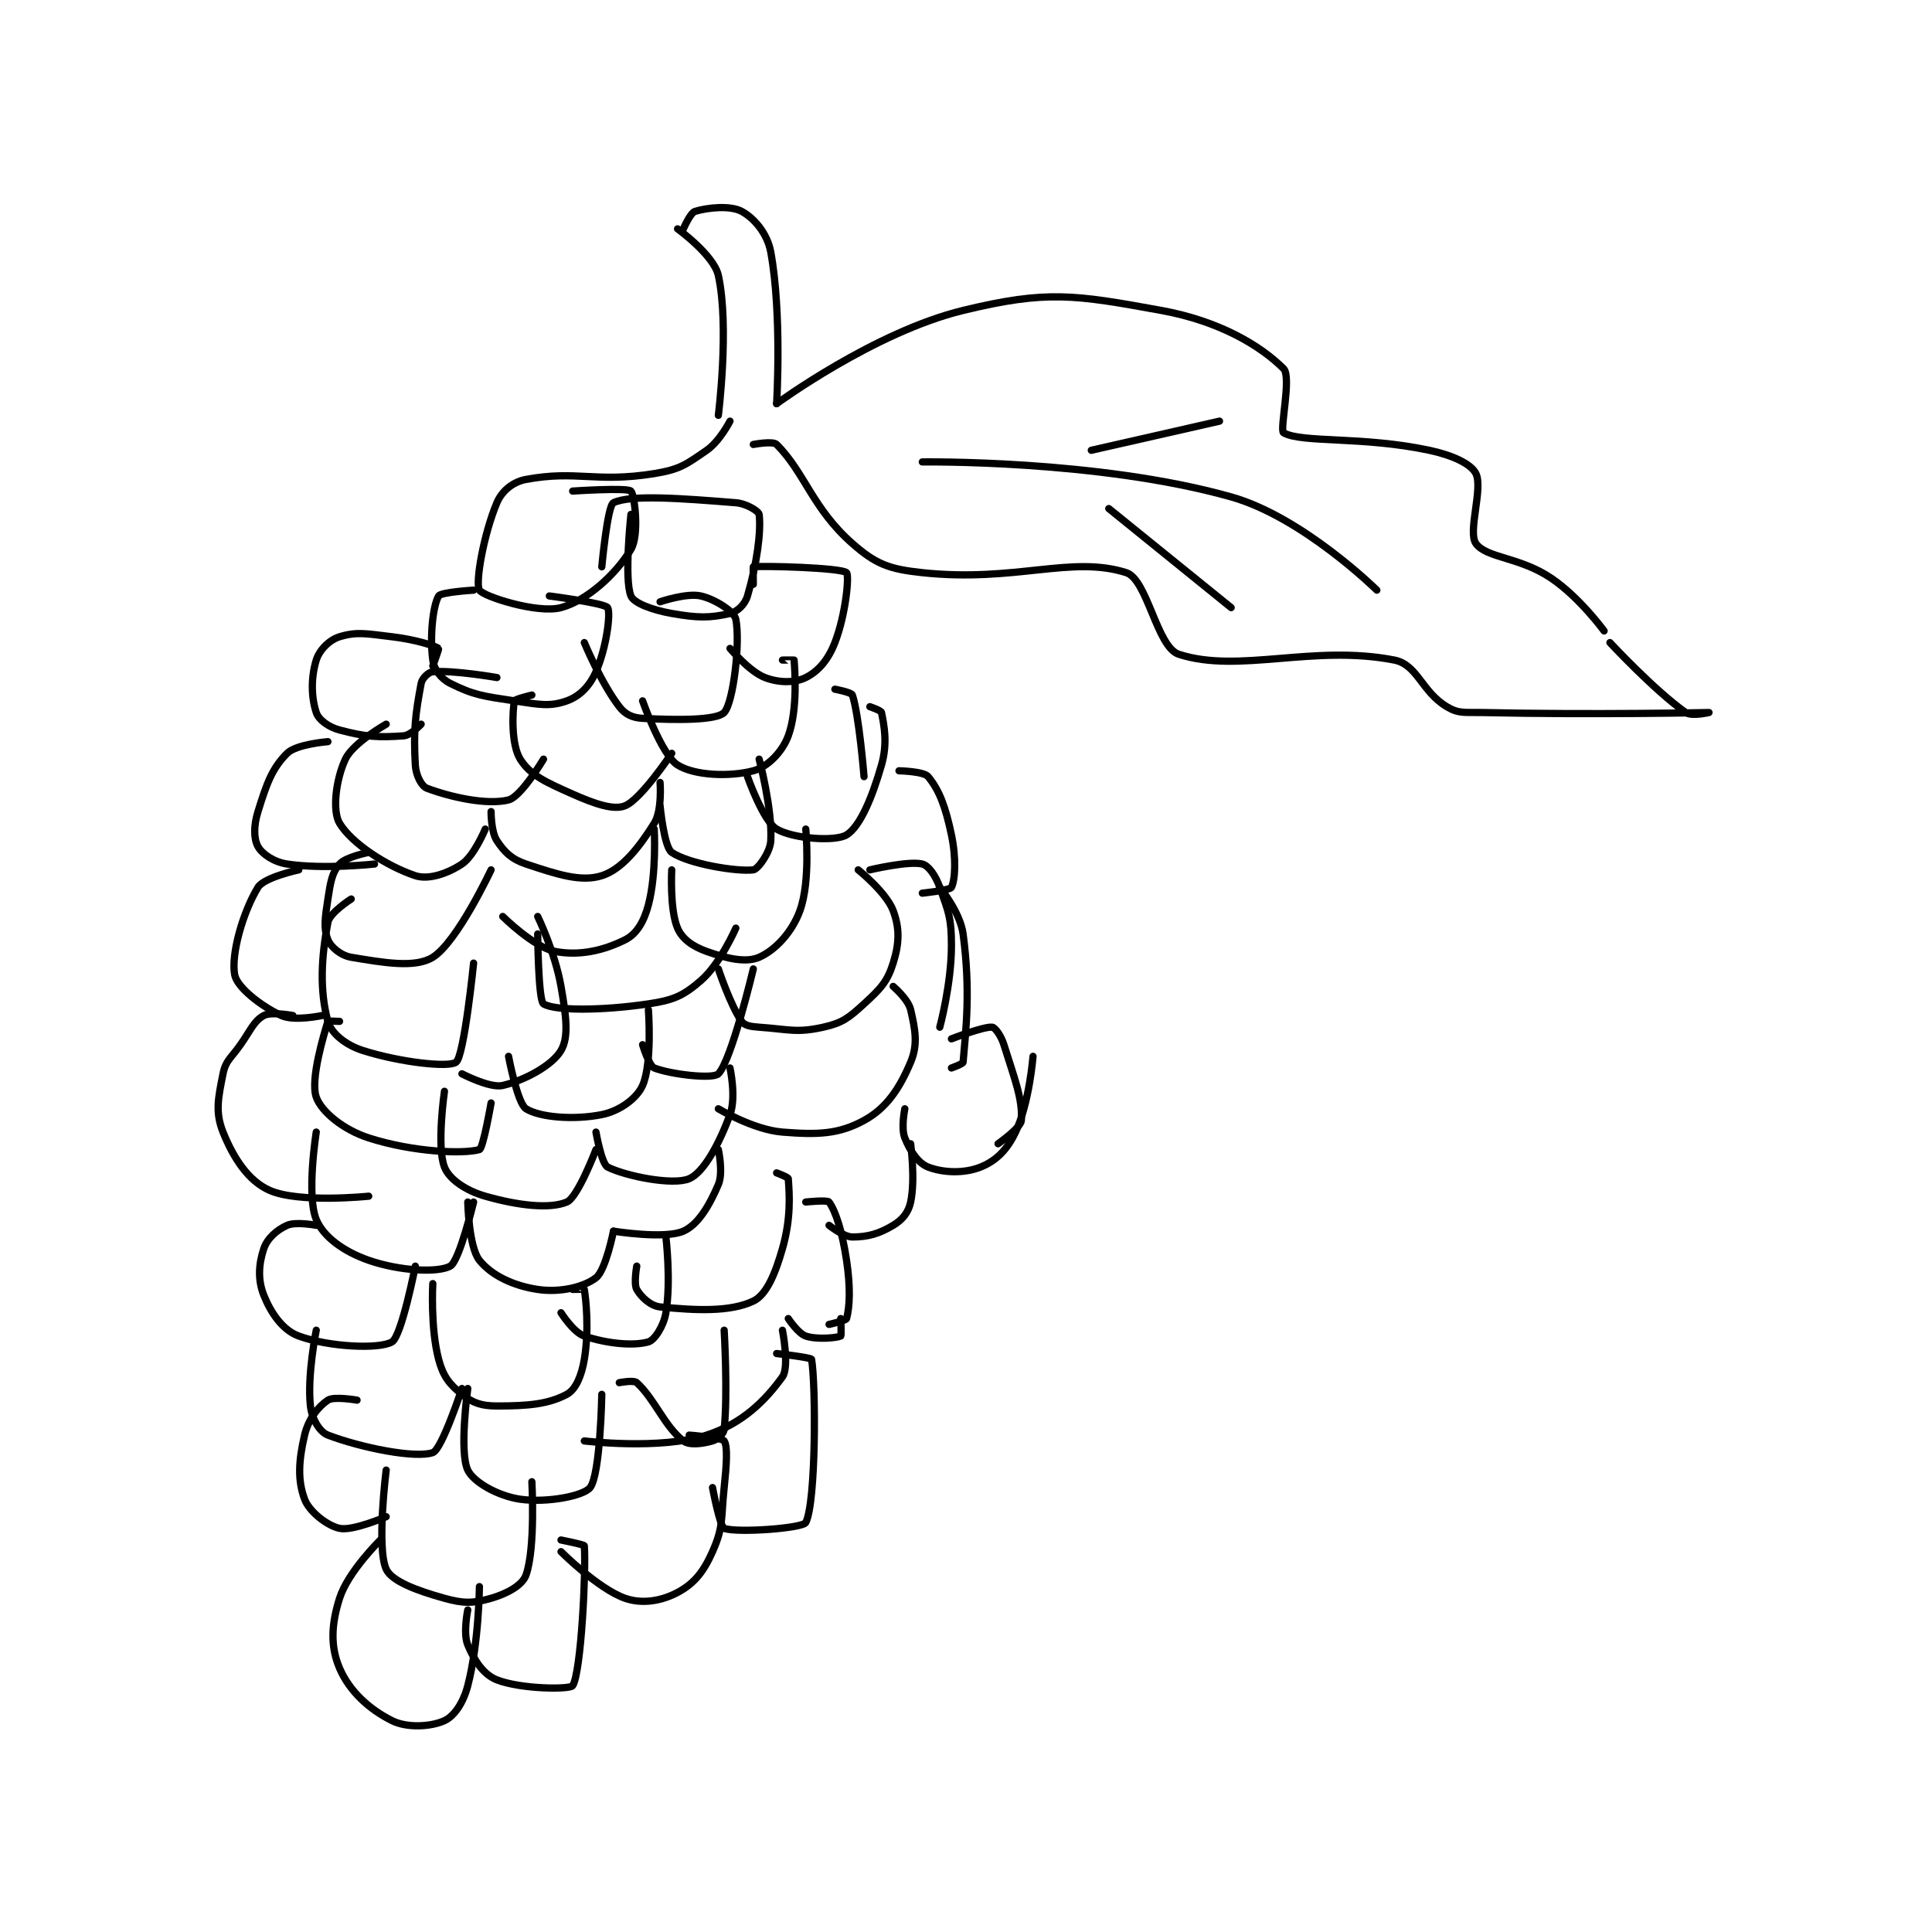 <?xml version="1.0" encoding="utf-8"?>
<!DOCTYPE svg PUBLIC "-//W3C//DTD SVG 1.1//EN" "http://www.w3.org/Graphics/SVG/1.1/DTD/svg11.dtd">
<svg viewBox="0 0 800 800" preserveAspectRatio="xMinYMin meet" xmlns="http://www.w3.org/2000/svg" version="1.1">
<g fill="none" stroke="black" stroke-linecap="round" stroke-linejoin="round" stroke-width="1.243">
<g transform="translate(92.346,87.52) scale(2.413) translate(-205,-27)">
<path id="0" d="M283 30 C283 30 289.236 34.508 290 38 C291.924 46.794 290 62 290 62 "/>
<path id="1" d="M284 30 C284 30 285.196 27.241 286 27 C288.217 26.335 292.062 25.956 294 27 C296.125 28.144 298.414 30.776 299 34 C300.94 44.673 300 60 300 60 "/>
<path id="2" d="M300 60 C300 60 316.798 47.685 332 44 C346.406 40.508 351.104 41.292 366 44 C375.997 45.818 383.038 50.038 387 54 C388.406 55.406 386.266 64.589 387 65 C390.18 66.781 400.443 65.549 412 68 C415.989 68.846 419.162 70.325 420 72 C421.257 74.513 418.566 82.015 420 84 C421.839 86.546 427.521 86.264 433 90 C437.853 93.309 442 99 442 99 "/>
<path id="3" d="M296 67 C296 67 299.354 66.354 300 67 C304.845 71.845 306.14 77.963 313 84 C317.024 87.541 319.272 88.391 325 89 C340.999 90.702 350.569 85.999 360 89 C363.625 90.154 365.254 101.779 369 103 C379.307 106.361 392.048 101.27 406 104 C409.963 104.775 410.676 109.405 415 112 C417.068 113.241 418.031 112.934 421 113 C440.226 113.427 460 113 460 113 C460 113 457.004 113.709 456 113 C450.609 109.195 443 101 443 101 "/>
<path id="4" d="M325 70 C325 70 355.197 69.569 378 76 C390.305 79.471 403 92 403 92 "/>
<path id="5" d="M357 78 L378 95 "/>
<path id="6" d="M354 68 L376 63 "/>
<path id="7" d="M292 63 C292 63 290.247 66.444 288 68 C284.455 70.454 283.383 71.293 279 72 C268.929 73.624 265.769 71.376 257 73 C254.731 73.42 252.851 74.979 252 77 C249.733 82.384 248.248 90.769 249 92 C249.66 93.081 258.979 96.082 263 95 C267.478 93.794 272.448 89.253 275 85 C276.484 82.527 275.625 75.625 275 75 C274.375 74.375 265 75 265 75 "/>
<path id="8" d="M275 79 C275 79 273.803 90.093 275 93 C275.503 94.222 278.638 95.407 282 96 C286.465 96.788 288.541 96.798 292 96 C293.277 95.705 294.574 94.447 295 93 C296.599 87.562 297.366 81.932 297 79 C296.933 78.467 294.854 77.148 293 77 C283.639 76.251 274.969 75.58 272 77 C270.973 77.491 270 88 270 88 "/>
<path id="9" d="M248 92 C248 92 242.384 92.341 242 93 C241.011 94.696 240.46 99.948 241 104 C241.219 105.641 242.399 107.2 244 108 C248.002 110.001 249.596 110.189 255 111 C259.247 111.637 261.092 112.038 264 111 C266.192 110.217 267.904 108.504 269 106 C270.81 101.863 271.564 95.917 271 95 C270.529 94.235 261 93 261 93 "/>
<path id="10" d="M267 101 C267 101 269.872 107.934 273 112 C274.017 113.322 275.227 113.901 277 114 C283.014 114.334 289.738 114.341 291 113 C292.591 111.309 293.785 100.927 293 97 C292.738 95.691 289.503 93.578 287 93 C284.553 92.435 280 94 280 94 "/>
<path id="11" d="M292 102 C292 102 295.303 105.963 298 107 C300.383 107.917 303.117 107.942 305 107 C307.152 105.924 308.836 103.994 310 101 C311.873 96.185 312.494 89.459 312 89 C311.085 88.15 297.718 87.785 296 88 C295.959 88.005 296 91 296 91 "/>
<path id="12" d="M277 111 C277 111 280.239 120.256 283 122 C285.907 123.836 291.942 124.068 296 123 C298.414 122.365 300.97 119.797 302 117 C303.678 112.446 303.105 105.369 303 104 C302.999 103.984 301 104 301 104 "/>
<path id="13" d="M258 110 C258 110 255.051 110.722 255 111 C254.678 112.769 254.405 118.448 256 121 C257.745 123.793 260.452 124.979 265 127 C268.855 128.713 272.069 129.795 274 129 C276.764 127.862 282 120 282 120 "/>
<path id="14" d="M252 107 C252 107 244.652 105.719 241 106 C240.28 106.055 239.166 107.116 239 108 C238.01 113.281 237.666 115.986 238 122 C238.099 123.773 239.055 125.646 240 126 C243.98 127.493 250.249 128.938 254 128 C256.154 127.462 260 121 260 121 "/>
<path id="15" d="M241 105 C241 105 242.081 102.058 242 102 C241.335 101.525 237.941 100.464 234 100 C229.693 99.493 227.995 99.079 225 100 C223.259 100.536 221.536 102.259 221 104 C220.078 106.995 220.136 110.408 221 113 C221.416 114.248 223.081 115.488 225 116 C229.505 117.201 231.701 117.307 236 117 C237.236 116.912 239 115 239 115 "/>
<path id="16" d="M233 115 C233 115 227.319 118.196 226 121 C224.372 124.46 223.722 129.871 225 132 C227.064 135.439 233.042 139.347 238 141 C240.272 141.757 243.555 140.63 246 139 C248.096 137.603 250 133 250 133 "/>
<path id="17" d="M251 130 C251 130 250.981 133.471 252 135 C253.319 136.978 254.517 138.172 257 139 C262.358 140.786 266.446 142.131 270 141 C273.41 139.915 276.338 136.259 279 132 C280.388 129.779 280 125 280 125 "/>
<path id="18" d="M280 129 C280 129 280.679 136.092 282 137 C284.829 138.945 293.053 140.347 296 140 C296.775 139.909 298.893 137.028 299 135 C299.288 129.536 297 121 297 121 "/>
<path id="19" d="M295 124 C295 124 297.684 131.637 300 133 C302.832 134.666 310.051 135.191 312 134 C314.282 132.605 316.375 127.688 318 122 C319.067 118.267 318.453 115.266 318 113 C317.93 112.648 316 112 316 112 "/>
<path id="20" d="M223 118 C223 118 217.579 118.421 216 120 C213.368 122.632 212.477 125.275 211 130 C210.234 132.452 210.27 134.685 211 136 C211.703 137.266 213.701 138.655 216 139 C222.327 139.949 231 139 231 139 "/>
<path id="21" d="M230 137 C230 137 226.07 137.777 225 139 C223.699 140.486 223.45 142.075 223 145 C222.501 148.246 222.228 150.069 223 152 C223.508 153.269 225.227 154.704 227 155 C232.517 155.919 237.958 156.901 241 155 C245.209 152.369 251 140 251 140 "/>
<path id="22" d="M227 145 C227 145 223.319 147.326 223 149 C221.862 154.976 221.549 160.679 223 166 C223.566 168.077 226.077 170.07 229 171 C235.405 173.038 243.775 173.967 245 173 C246.395 171.899 248 156 248 156 "/>
<path id="23" d="M225 166 C225 166 223.029 165.907 223 166 C222.365 168.064 219.94 175.972 221 179 C221.875 181.499 225.641 184.599 230 186 C237.611 188.446 246.234 188.79 249 188 C249.643 187.816 251 180 251 180 "/>
<path id="24" d="M253 148 C253 148 258.34 153.303 262 154 C266.192 154.799 270.314 153.843 274 152 C275.985 151.007 277.24 148.89 278 146 C279.43 140.566 279 133 279 133 "/>
<path id="25" d="M282 140 C282 140 281.637 146.82 283 150 C283.803 151.873 285.574 153.133 288 154 C291.531 155.261 294.782 155.97 297 155 C299.72 153.81 302.632 150.762 304 147 C305.863 141.876 305 133 305 133 "/>
<path id="26" d="M293 150 C293 150 290.353 156.094 287 159 C283.971 161.625 282.298 162.363 278 163 C269.936 164.195 261.887 164.192 260 163 C259.101 162.432 259 151 259 151 "/>
<path id="27" d="M259 148 C259 148 261.983 154.151 263 160 C263.881 165.068 264.378 168.657 263 171 C261.511 173.531 256.829 176.099 253 177 C250.809 177.516 246 175 246 175 "/>
<path id="28" d="M254 172 C254 172 255.506 180.066 257 181 C259.36 182.475 265.198 182.96 270 182 C273.001 181.4 275.986 179.282 277 177 C278.682 173.217 278 164 278 164 "/>
<path id="29" d="M277 170 C277 170 278.102 173.655 279 174 C281.888 175.111 289.056 175.944 290 175 C292.266 172.734 296 157 296 157 "/>
<path id="30" d="M290 157 C290 157 292.058 163.225 294 166 C294.51 166.729 295.55 166.896 297 167 C302.195 167.371 303.427 168.016 308 167 C311.28 166.271 312.361 165.419 315 163 C317.824 160.411 318.998 159.208 320 156 C321.054 152.628 321.145 150.053 320 147 C318.824 143.863 314 140 314 140 "/>
<path id="31" d="M310 109 C310 109 312.843 109.529 313 110 C314.152 113.456 315 124 315 124 "/>
<path id="32" d="M243 178 C243 178 241.627 187.471 243 191 C243.815 193.096 246.655 195.044 250 196 C255.669 197.62 261.084 198.228 264 197 C265.887 196.205 269 188 269 188 "/>
<path id="33" d="M269 185 C269 185 269.953 190.476 271 191 C274.142 192.571 282.232 194.186 285 193 C287.467 191.943 290.128 187.08 292 182 C293.103 179.007 292 174 292 174 "/>
<path id="34" d="M290 181 C290 181 296.02 184.602 301 185 C307.089 185.487 310.655 185.37 315 183 C318.874 180.887 321.105 177.502 323 173 C324.276 169.969 323.799 167.461 323 164 C322.584 162.196 320 160 320 160 "/>
<path id="35" d="M221 185 C221 185 219.288 195.816 221 200 C222.219 202.979 225.725 205.513 230 207 C235.364 208.866 241.916 209.158 244 208 C245.567 207.129 248 197 248 197 "/>
<path id="36" d="M247 197 C247 197 247.158 204.697 249 207 C251.065 209.581 254.792 211.369 259 212 C262.797 212.57 266.885 211.627 269 210 C270.678 208.709 272 202 272 202 "/>
<path id="37" d="M272 202 C272 202 280.793 203.425 284 202 C286.553 200.865 288.45 197.617 290 194 C290.88 191.947 290 188 290 188 "/>
<path id="38" d="M221 201 C221 201 217.521 200.324 216 201 C214.243 201.781 212.583 203.251 212 205 C211.126 207.623 210.933 210.332 212 213 C213.254 216.135 215.284 219.012 218 220 C223.202 221.892 231.845 222.293 234 221 C235.651 220.009 238 208 238 208 "/>
<path id="39" d="M241 211 C241 211 240.57 218.566 242 224 C242.761 226.89 243.852 228.282 246 230 C247.855 231.484 249.339 232 252 232 C257.323 232 260.793 231.711 264 230 C265.522 229.188 266.527 226.837 267 224 C267.873 218.762 267.243 213.459 267 212 C266.993 211.959 265 212 265 212 "/>
<path id="40" d="M263 216 C263 216 265.124 219.375 267 220 C270.986 221.329 275.451 221.728 278 221 C279.053 220.699 280.615 218.308 281 216 C281.909 210.545 281 203 281 203 "/>
<path id="41" d="M276 208 C276 208 275.449 211.035 276 212 C276.729 213.275 278.35 214.835 280 215 C286.103 215.61 292.022 215.894 296 214 C298.242 212.933 299.742 209.403 301 205 C302.482 199.812 302.214 195.786 302 193 C301.979 192.73 300 192 300 192 "/>
<path id="42" d="M218 140 C218 140 212.059 141.267 211 143 C208.462 147.154 206.347 154.407 207 158 C207.387 160.128 211.448 163.342 215 165 C217.207 166.03 222 165 222 165 "/>
<path id="43" d="M217 165 C217 165 213.261 164.3 212 165 C210.291 165.949 209.816 167.406 208 170 C206.347 172.361 205.464 172.678 205 175 C204.171 179.147 203.633 181.582 205 185 C206.804 189.511 209.381 193.407 213 195 C218.09 197.24 230 196 230 196 "/>
<path id="44" d="M221 219 C221 219 219.417 226.754 220 232 C220.241 234.171 221.545 236.446 223 237 C228.678 239.163 238.005 241.042 241 240 C242.559 239.458 246 229 246 229 "/>
<path id="45" d="M247 229 C247 229 245.506 239.845 247 243 C247.989 245.087 252.219 247.46 256 248 C260.559 248.651 266.865 247.459 268 246 C269.757 243.741 270 230 270 230 "/>
<path id="46" d="M267 238 C267 238 280.001 239.588 288 237 C294.09 235.03 298.019 231.127 301 227 C302.23 225.297 301 219 301 219 "/>
<path id="47" d="M305 197 C305 197 308.728 196.611 309 197 C310.178 198.682 311.265 202.103 312 207 C312.703 211.686 312.55 214.984 312 217 C311.9 217.367 309 218 309 218 "/>
<path id="48" d="M302 217 C302 217 303.689 219.563 305 220 C306.967 220.656 310.4 220.3 311 220 C311.15 219.925 311 217 311 217 "/>
<path id="49" d="M309 201 C309 201 311.491 203 313 203 C315.64 203 317.567 202.46 320 201 C321.602 200.039 322.615 198.798 323 197 C323.83 193.128 323 187 323 187 "/>
<path id="50" d="M322 181 C322 181 321.317 184.291 322 186 C322.902 188.256 324.298 190.345 326 191 C328.587 191.995 332.174 192.131 335 191 C337.638 189.945 339.54 188.083 341 185 C343.382 179.972 344 172 344 172 "/>
<path id="51" d="M330 169 C330 169 335.575 166.842 337 167 C337.49 167.054 338.517 168.454 339 170 C340.858 175.946 342.22 179.261 342 183 C341.927 184.235 338 187 338 187 "/>
<path id="52" d="M316 140 C316 140 322.659 138.415 325 139 C326.07 139.268 327.274 140.966 328 143 C329.535 147.298 330 148.281 330 153 C330 159.607 328 167 328 167 "/>
<path id="53" d="M321 123 C321 123 325.254 123.089 326 124 C327.944 126.376 328.984 129.174 330 134 C330.843 138.006 330.644 141.712 330 143 C329.75 143.501 325 144 325 144 "/>
<path id="54" d="M328 143 C328 143 331.498 147.239 332 151 C333.293 160.697 332.497 167.284 332 173 C331.974 173.305 330 174 330 174 "/>
<path id="55" d="M273 228 C273 228 275.458 227.507 276 228 C279.087 230.807 280.747 235.498 284 238 C285.036 238.797 287.316 238.481 289 238 C289.866 237.753 290.916 236.796 291 236 C291.645 229.875 291 219 291 219 "/>
<path id="56" d="M233 243 C233 243 231.323 256.311 233 260 C233.941 262.071 238.257 263.683 243 265 C246.332 265.925 247.897 265.887 251 265 C253.771 264.208 256.387 262.751 257 261 C258.643 256.307 258 245 258 245 "/>
<path id="57" d="M228 231 C228 231 224.046 230.303 223 231 C221.327 232.116 219.649 234.241 219 237 C217.971 241.373 217.784 244.757 219 248 C219.802 250.137 222.863 252.542 225 253 C227.288 253.49 233 251 233 251 "/>
<path id="58" d="M232 255 C232 255 226.462 260.407 225 265 C223.566 269.508 223.417 273.307 225 277 C226.696 280.957 230.066 284.033 234 286 C236.623 287.311 240.758 287.035 243 286 C244.686 285.222 246.231 282.948 247 280 C248.913 272.666 249 263 249 263 "/>
<path id="59" d="M247 267 C247 267 246.167 271.002 247 273 C248.122 275.692 249.706 278.108 252 279 C256.188 280.628 264.567 280.664 265 280 C266.466 277.752 267.319 259.992 267 256 C266.982 255.779 263 255 263 255 "/>
<path id="60" d="M263 257 C263 257 269.354 263.374 274 265 C276.912 266.019 280.221 265.482 283 264 C285.837 262.487 287.443 260.504 289 257 C290.915 252.691 290.426 251.455 291 246 C291.41 242.107 291.626 238.939 291 238 C290.609 237.413 285 237 285 237 "/>
<path id="61" d="M289 246 C289 246 290.263 252.724 291 253 C293.17 253.814 304.485 252.996 305 252 C306.782 248.555 306.743 228.306 306 224 C305.946 223.685 300 223 300 223 "/>
</g>
</g>
</svg>
